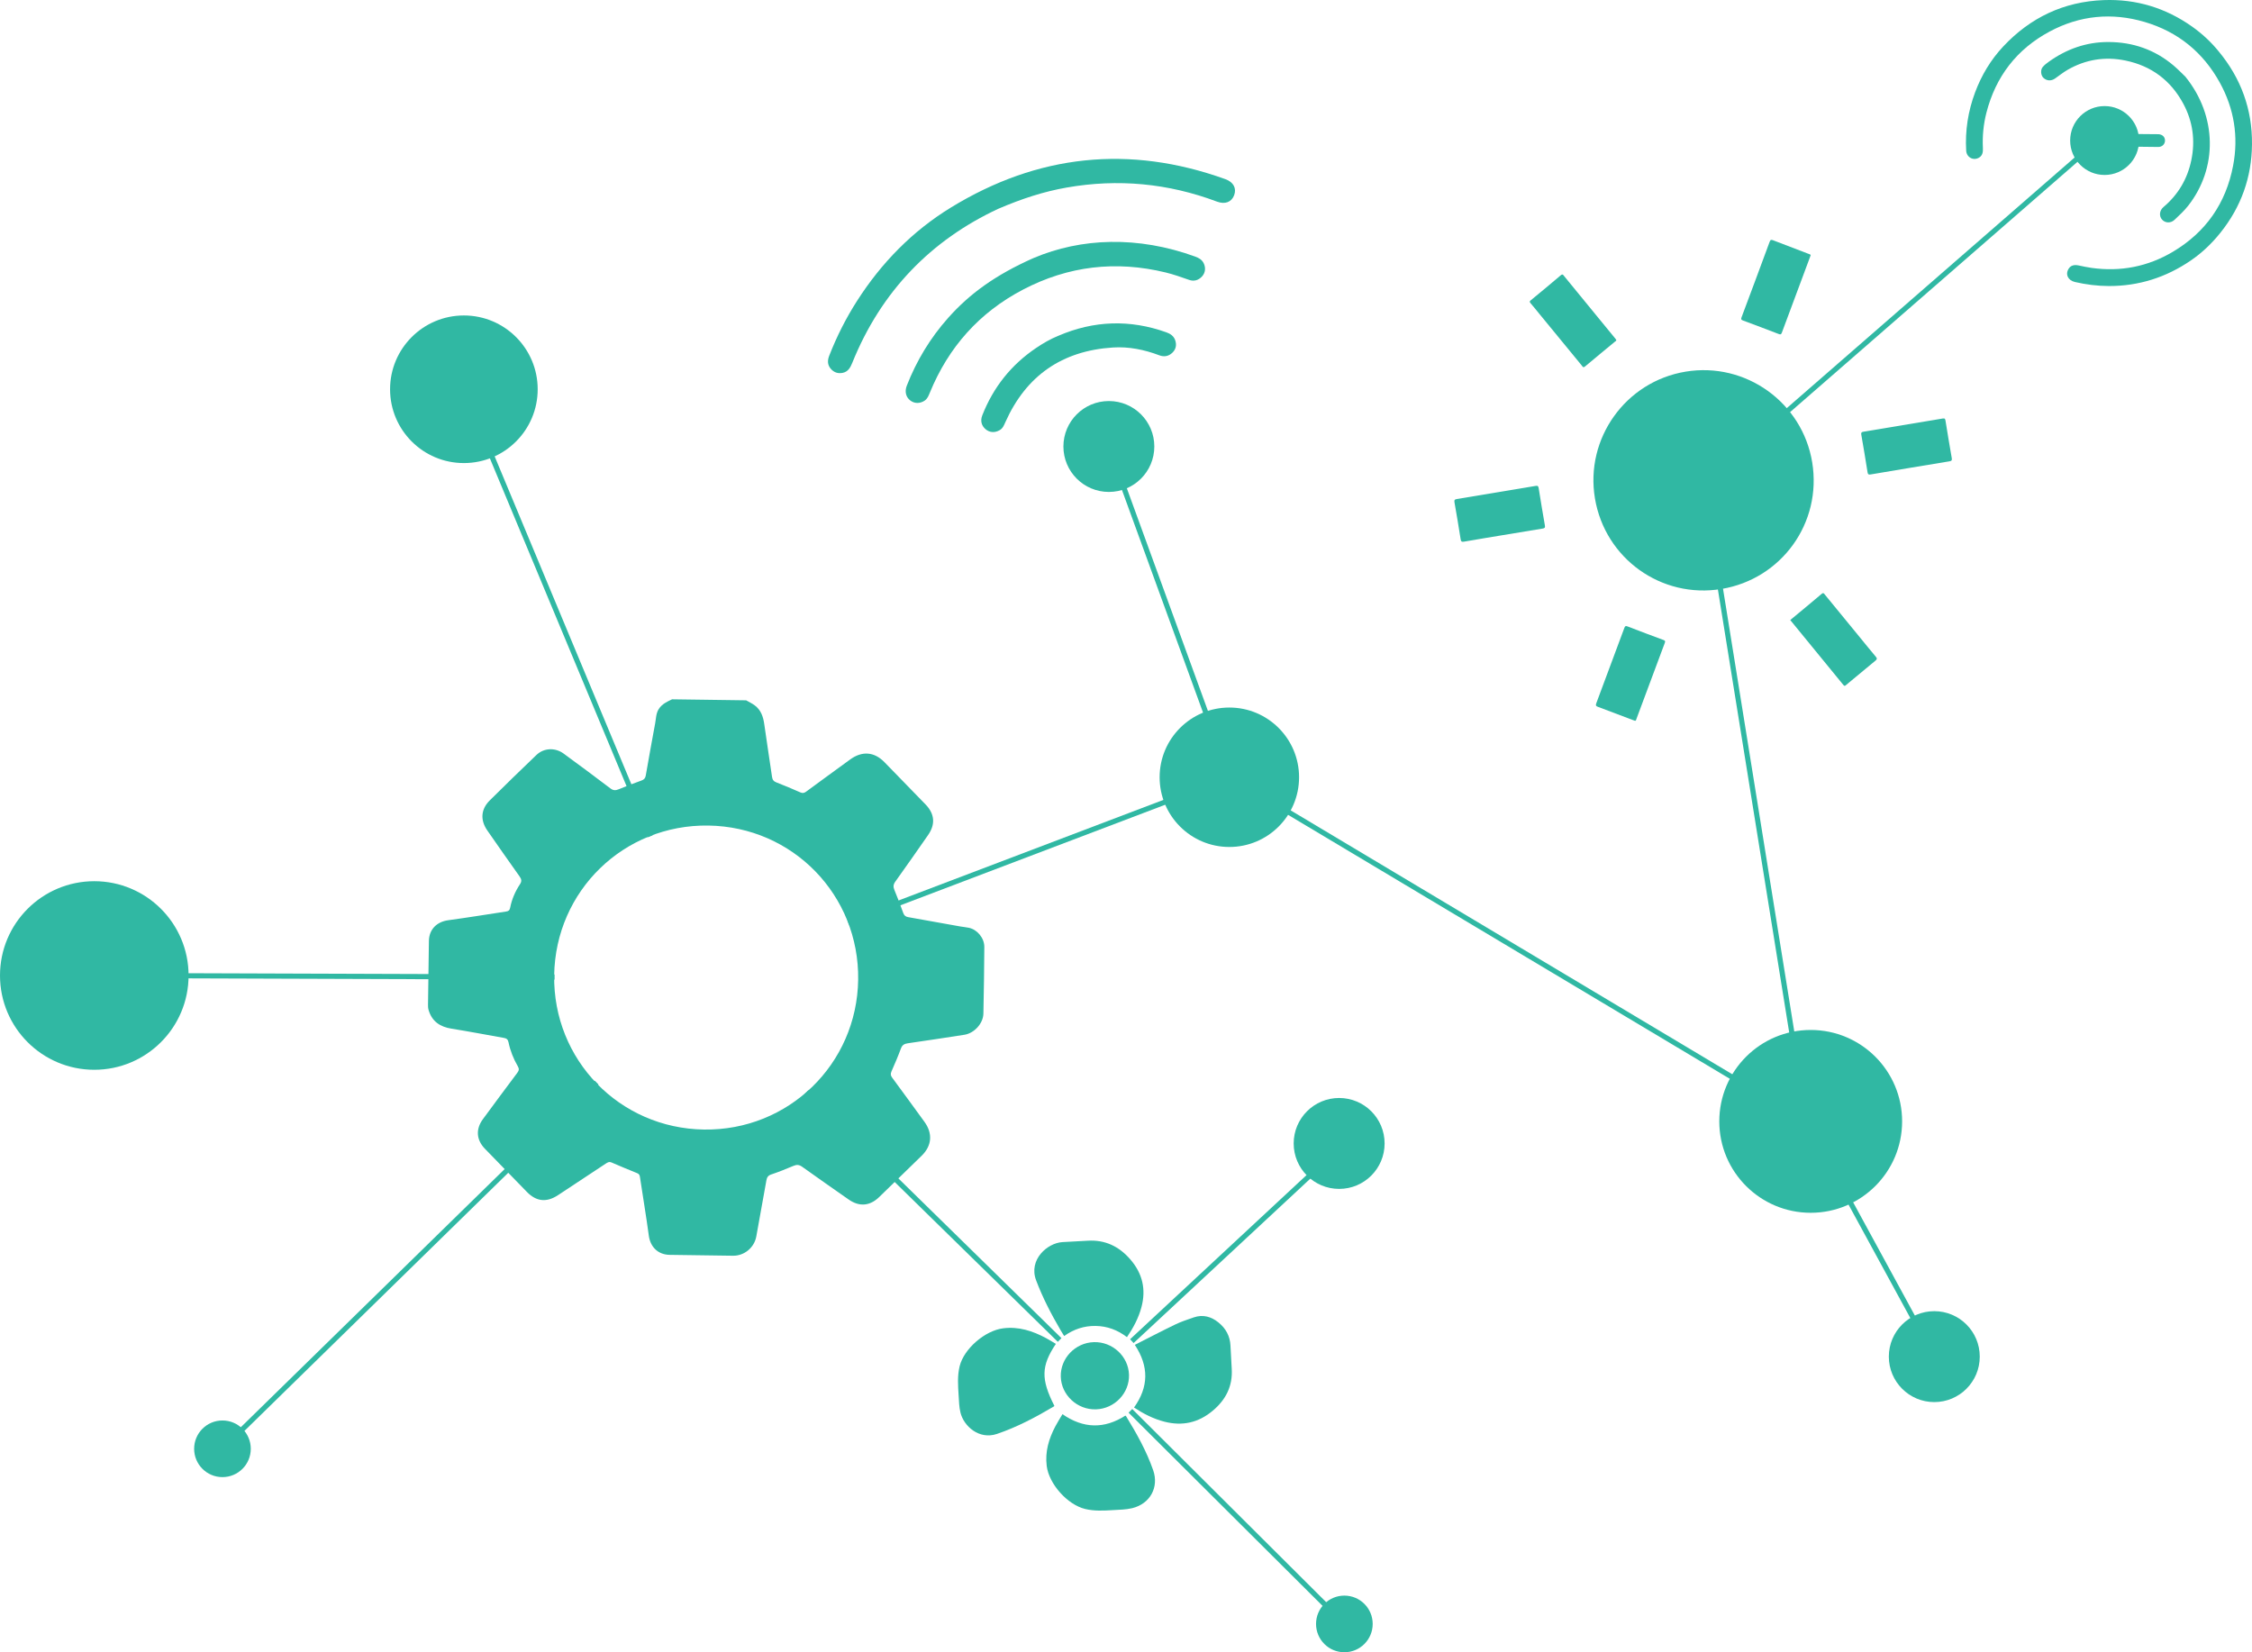 <?xml version="1.0" encoding="UTF-8" standalone="no"?>
<!-- Generator: Adobe Illustrator 23.1.1, SVG Export Plug-In . SVG Version: 6.00 Build 0)  -->

<svg
   xmlns:dc="http://purl.org/dc/elements/1.1/"
   xmlns:cc="http://creativecommons.org/ns#"
   xmlns:rdf="http://www.w3.org/1999/02/22-rdf-syntax-ns#"
   xmlns:svg="http://www.w3.org/2000/svg"
   xmlns="http://www.w3.org/2000/svg"
   xmlns:sodipodi="http://sodipodi.sourceforge.net/DTD/sodipodi-0.dtd"
   xmlns:inkscape="http://www.inkscape.org/namespaces/inkscape"
   version="1.1"
   x="0px"
   y="0px"
   viewBox="0 0 2177.008 1597.297"
   xml:space="preserve"
   id="svg157"
   sodipodi:docname="logo.svg"
   width="2177.008"
   height="1597.297"
   inkscape:version="0.92.4 (5da689c313, 2019-01-14)"><defs
   id="defs161" /><sodipodi:namedview
   pagecolor="#ffffff"
   bordercolor="#666666"
   borderopacity="1"
   objecttolerance="10"
   gridtolerance="10"
   guidetolerance="10"
   inkscape:pageopacity="0"
   inkscape:pageshadow="2"
   inkscape:window-width="1920"
   inkscape:window-height="1025"
   id="namedview159"
   showgrid="false"
   fit-margin-top="0"
   fit-margin-left="0"
   fit-margin-right="0"
   fit-margin-bottom="0"
   inkscape:zoom="0.23548233"
   inkscape:cx="703.39129"
   inkscape:cy="1317.2666"
   inkscape:window-x="1920"
   inkscape:window-y="0"
   inkscape:window-maximized="1"
   inkscape:current-layer="svg157" />
<style
   type="text/css"
   id="style2">
	.st0{fill:#30B8A3;}
	.st1{display:none;}
	.st2{display:inline;}
	.st3{fill:#005B9D;}
	.st4{display:inline;fill:#005B9D;}
	.st5{display:inline;fill:none;stroke:#005B9D;stroke-width:5;stroke-miterlimit:10;}
	.st6{fill:#FFFFFF;}
	.st7{fill:none;stroke:#30B8A3;stroke-width:5;stroke-miterlimit:10;}
</style>
<g
   id="Layer_1"
   transform="translate(-1474.55,-1644.043)">
	<g
   id="g64">
		<g
   id="g18">
			<path
   class="st0"
   d="m 3226.39,2090.93 c 9.67,58.71 -29.72,112.87 -87.66,122.49 -58.18,9.66 -112.62,-29.46 -122.35,-87.55 -9.71,-57.99 29.61,-112.97 87.65,-122.55 57.95,-9.58 112.82,29.71 122.36,87.61 z"
   id="path4"
   inkscape:connector-curvature="0"
   style="fill:#30b8a3" />
			<path
   class="st0"
   d="m 3320.79,2096.35 c -12.62,2.1 -25.24,4.15 -37.84,6.35 -2.03,0.35 -2.72,-0.02 -3.05,-2.14 -1.9,-12.1 -3.93,-24.19 -6.03,-36.26 -0.34,-1.94 0.07,-2.57 2.05,-2.89 25.56,-4.18 51.11,-8.43 76.64,-12.77 2.2,-0.37 2.44,0.5 2.72,2.21 1.94,11.99 3.9,23.97 6.01,35.93 0.39,2.23 -0.1,2.91 -2.33,3.26 -12.73,2.02 -25.45,4.19 -38.17,6.31 z"
   id="path6"
   inkscape:connector-curvature="0"
   style="fill:#30b8a3" />
			<path
   class="st0"
   d="m 3224.96,1890.59 c -0.28,0.81 -0.47,1.42 -0.69,2.02 -9.08,24.32 -18.18,48.63 -27.18,72.98 -0.74,2 -1.56,1.92 -3.23,1.28 -11.41,-4.39 -22.83,-8.73 -34.3,-12.95 -1.86,-0.68 -2.15,-1.29 -1.45,-3.15 9.12,-24.29 18.18,-48.6 27.14,-72.95 0.77,-2.08 1.55,-2.2 3.39,-1.49 11.3,4.39 22.64,8.68 33.96,13.02 0.83,0.31 1.79,0.47 2.36,1.24 z"
   id="path8"
   inkscape:connector-curvature="0"
   style="fill:#30b8a3" />
			<path
   class="st0"
   d="m 3036.93,1972.49 c 0.4,1.04 -0.57,1.31 -1.06,1.72 -9.65,8.02 -19.38,15.94 -28.96,24.03 -2.04,1.72 -2.51,0.07 -3.39,-0.99 -13.55,-16.49 -27.1,-33 -40.64,-49.5 -2.92,-3.56 -5.79,-7.18 -8.8,-10.66 -1.05,-1.21 -0.89,-1.8 0.28,-2.76 9.69,-7.98 19.38,-15.95 28.92,-24.11 1.96,-1.68 2.46,-0.31 3.36,0.78 10.94,13.36 21.87,26.72 32.81,40.08 5.43,6.63 10.88,13.26 16.31,19.89 0.41,0.5 0.78,1.02 1.17,1.52 z"
   id="path10"
   inkscape:connector-curvature="0"
   style="fill:#30b8a3" />
			<path
   class="st0"
   d="m 3055.25,2340.9 c -0.58,-0.2 -1.19,-0.39 -1.79,-0.62 -11.32,-4.28 -22.63,-8.62 -33.98,-12.82 -1.97,-0.73 -2.65,-1.31 -1.8,-3.55 9.13,-24.27 18.17,-48.57 27.15,-72.9 0.69,-1.88 1.35,-2.04 3.14,-1.35 11.5,4.45 23.03,8.8 34.6,13.06 1.7,0.63 1.97,1.12 1.32,2.86 -9.15,24.39 -18.21,48.81 -27.3,73.21 -0.3,0.77 -0.3,1.76 -1.34,2.11 z"
   id="path12"
   inkscape:connector-curvature="0"
   style="fill:#30b8a3" />
			<path
   class="st0"
   d="m 3205.18,2243.46 c 10.17,-8.44 20.29,-16.73 30.25,-25.21 1.97,-1.68 2.47,-0.26 3.36,0.82 10.88,13.26 21.75,26.53 32.62,39.8 5.5,6.72 10.94,13.49 16.54,20.12 1.4,1.66 1.12,2.46 -0.42,3.73 -9.45,7.75 -18.82,15.59 -28.22,23.4 -0.88,0.73 -1.53,1.63 -2.76,0.12 -17.07,-20.94 -34.2,-41.81 -51.37,-62.78 z"
   id="path14"
   inkscape:connector-curvature="0"
   style="fill:#30b8a3" />
			<path
   class="st0"
   d="m 2927.63,2161.33 c -12.62,2.1 -25.25,4.14 -37.84,6.35 -2.26,0.4 -2.91,-0.18 -3.25,-2.37 -1.87,-11.89 -3.84,-23.77 -5.94,-35.62 -0.4,-2.29 0.24,-2.88 2.39,-3.23 25.35,-4.15 50.7,-8.36 76.02,-12.66 2.19,-0.37 2.67,0.28 2.99,2.25 1.91,11.99 3.89,23.98 5.99,35.94 0.37,2.08 -0.11,2.71 -2.18,3.04 -12.74,2.02 -25.45,4.19 -38.18,6.3 z"
   id="path16"
   inkscape:connector-curvature="0"
   style="fill:#30b8a3" />
		</g>
		<g
   id="g26">
			<path
   class="st0"
   d="m 2439.57,1845.9 c -64.9,30.24 -113.19,79.7 -141.04,148.71 -1.86,4.61 -4.05,8.82 -9.38,9.89 -4.52,0.91 -8.48,-0.39 -11.56,-4.02 -3.28,-3.87 -3.16,-8.12 -1.43,-12.54 7.26,-18.6 16.21,-36.35 26.99,-53.16 23.56,-36.77 53.53,-67.41 90.72,-90.17 83.88,-51.33 172.46,-60.77 265.26,-27.36 7.82,2.81 10.98,8.82 8.46,15.53 -2.5,6.66 -8.83,9.09 -16.6,6.17 -47.21,-17.71 -95.64,-22.32 -145.32,-13.59 -22.05,3.87 -43.19,10.7 -66.1,20.54 z"
   id="path20"
   inkscape:connector-curvature="0"
   style="fill:#30b8a3" />
			<path
   class="st0"
   d="m 2473.53,1893.56 c 46.23,-19.67 101.01,-21.6 156.47,-1.45 3.39,1.23 6.35,2.86 8.07,6.24 2.22,4.37 1.8,9.31 -1.47,12.88 -3.4,3.72 -7.68,5.08 -12.52,3.39 -7.52,-2.62 -15.02,-5.31 -22.77,-7.19 -48,-11.66 -93.99,-6.34 -137.79,16.58 -42.25,22.11 -72.02,55.59 -90.08,99.62 -1.21,2.95 -2.29,5.94 -5.15,7.8 -4.51,2.94 -9.78,2.87 -13.8,-0.25 -4.18,-3.24 -5.55,-8.6 -3.37,-14.2 9.44,-24.24 22.71,-46.19 40.01,-65.62 20.88,-23.46 45.76,-41.51 82.4,-57.8 z"
   id="path22"
   inkscape:connector-curvature="0"
   style="fill:#30b8a3" />
			<path
   class="st0"
   d="m 2497.63,1968.67 c 34.38,-14.8 69.21,-15.96 104.51,-3.33 3.96,1.42 7.11,3.61 8.5,7.7 1.5,4.45 0.72,8.59 -2.66,11.89 -3.61,3.52 -7.93,4.41 -12.75,2.59 -14.46,-5.45 -29.43,-8.52 -44.85,-7.53 -49.1,3.13 -83.88,27.2 -103.97,72.23 -1.3,2.92 -2.4,5.88 -5.37,7.62 -4.75,2.78 -9.79,2.5 -13.75,-0.87 -3.96,-3.37 -5.23,-8.13 -3.16,-13.4 10.63,-27.12 27.95,-48.92 52.14,-65.2 6.74,-4.55 13.76,-8.62 21.36,-11.7 z"
   id="path24"
   inkscape:connector-curvature="0"
   style="fill:#30b8a3" />
		</g>
		<g
   id="g34">
			<path
   class="st0"
   d="m 3619.27,1693.62 c 21.64,26.1 32.62,56.15 32.28,90.01 -0.32,31.8 -10.45,60.31 -30.39,85.24 -8.3,10.37 -17.78,19.49 -28.7,26.96 -23.9,16.36 -50.33,24.83 -79.42,24.73 -11.02,-0.04 -21.87,-1.42 -32.59,-3.88 -6.91,-1.59 -9.63,-7.56 -6.02,-13.04 1.93,-2.93 5.14,-3.89 9.47,-2.99 4.17,0.87 8.34,1.79 12.55,2.38 28.05,3.89 54.38,-1.16 78.74,-15.66 31.82,-18.95 51.17,-46.87 58.1,-83.11 5.39,-28.15 1,-55.2 -12.81,-80.28 -16.15,-29.33 -40.48,-49.2 -72.69,-58.7 -31.77,-9.37 -62.74,-6.34 -91.83,9.25 -31.76,17.01 -52.18,43.49 -61.15,78.54 -2.86,11.18 -3.96,22.57 -3.39,34.11 0.17,3.58 -0.23,7.06 -3.54,9.14 -5.48,3.45 -12.22,-0.03 -12.61,-6.56 -1.14,-19.42 1.82,-38.23 8.62,-56.45 6.19,-16.56 15.17,-31.52 27.21,-44.36 26.23,-27.96 58.52,-43.34 97.05,-44.8 31.43,-1.19 60,7.52 85.66,25.71 9.53,6.77 18.05,14.67 25.46,23.76 z"
   id="path28"
   inkscape:connector-curvature="0"
   style="fill:#30b8a3" />
			<path
   class="st0"
   d="m 3587.22,1718.25 c 30.83,38.21 31.09,88.37 2.69,124.62 -3.91,4.99 -8.67,9.35 -13.29,13.72 -3.64,3.44 -8.93,3.15 -11.97,-0.2 -3.11,-3.42 -2.63,-8.84 1.31,-12.17 14.18,-11.98 23.13,-27.09 26.91,-45.22 3.99,-19.14 1.52,-37.5 -7.74,-54.73 -12.13,-22.57 -30.96,-36.57 -56,-41.72 -19.67,-4.04 -38.47,-1.03 -55.93,9.06 -4.18,2.42 -7.99,5.48 -11.95,8.27 -3.79,2.68 -8.19,2.45 -11.4,-0.65 -2.45,-2.36 -2.98,-7.58 -0.62,-10.39 1.67,-1.99 3.83,-3.64 5.97,-5.17 17.18,-12.27 36.26,-19.04 57.49,-19 23.71,0.04 44.92,7.36 63.1,22.77 4.54,3.87 8.68,8.2 11.43,10.81 z"
   id="path30"
   inkscape:connector-curvature="0"
   style="fill:#30b8a3" />
			<path
   class="st0"
   d="m 3526.33,1785.76 c -2.61,6.61 -7.25,10.79 -14.22,12.12 -7.68,1.46 -15.51,-2.36 -19.41,-9.38 -3.65,-6.56 -2.35,-15.45 2.91,-21.14 8.73,-9.45 24.45,-6.84 29.8,4.44 0.38,0.79 1.7,1.59 2.59,1.61 8.99,0.2 17.98,0.24 26.98,0.32 2,0.02 4,-0.03 6,0.05 3.97,0.16 6.54,2.7 6.47,6.28 -0.07,3.4 -2.78,6.07 -6.49,6.07 -7.53,-0.01 -15.07,-0.17 -22.6,-0.26 -4.01,-0.05 -8.01,-0.07 -12.03,-0.11 z"
   id="path32"
   inkscape:connector-curvature="0"
   style="fill:#30b8a3" />
		</g>
		<circle
   class="st0"
   cx="3224.96"
   cy="2728.12"
   r="88.37"
   id="circle36"
   style="fill:#30b8a3" />
		<circle
   class="st0"
   cx="2662.96"
   cy="2395.45"
   r="67.4"
   id="circle38"
   style="fill:#30b8a3" />
		<circle
   class="st0"
   cx="2546.49"
   cy="2075.68"
   r="43.94"
   id="circle40"
   style="fill:#30b8a3" />
		<circle
   class="st0"
   cx="2769.1"
   cy="2749.45"
   r="43.95"
   id="circle42"
   style="fill:#30b8a3" />
		<circle
   class="st0"
   cx="1922.98"
   cy="2020.36"
   r="71.35"
   id="circle44"
   style="fill:#30b8a3" />
		<circle
   class="st0"
   cx="1565.7"
   cy="2587.09"
   r="91.15"
   id="circle46"
   style="fill:#30b8a3" />
		<circle
   class="st0"
   cx="3509.07"
   cy="1779.89"
   r="33.3"
   id="circle48"
   style="fill:#30b8a3" />
		<path
   class="st0"
   d="M 2636.67,2809.58"
   id="path50"
   inkscape:connector-curvature="0"
   style="fill:#30b8a3" />
		<circle
   class="st0"
   cx="3344.43"
   cy="2955.55"
   r="43.95"
   id="circle52"
   style="fill:#30b8a3" />
		<circle
   class="st0"
   cx="2774.15"
   cy="3213.96"
   r="27.38"
   id="circle54"
   style="fill:#30b8a3" />
		<circle
   class="st0"
   cx="1689.6"
   cy="3044.65"
   r="27.38"
   id="circle56"
   style="fill:#30b8a3" />
		<g
   id="g62">
			<g
   id="g60">
				<path
   class="st0"
   d="m 2195.83,2321.06 c 2.75,1.59 5.68,2.95 8.22,4.82 6.05,4.45 8.28,10.9 9.29,18.1 2.4,17.08 5.08,34.12 7.55,51.19 0.4,2.76 1.55,4.26 4.29,5.3 7.76,2.95 15.39,6.24 23,9.58 2.17,0.95 3.66,0.78 5.6,-0.65 14.13,-10.45 28.38,-20.74 42.58,-31.12 11.57,-8.45 23.33,-7.55 33.22,2.62 13.21,13.58 26.43,27.15 39.62,40.74 8.97,9.24 9.78,19.3 2.44,29.8 -10.5,15 -20.91,30.07 -31.61,44.92 -2.05,2.84 -2.07,5.09 -0.87,8.04 2.96,7.28 5.88,14.59 8.46,22.01 0.9,2.59 2.22,3.8 4.8,4.25 16.84,2.97 33.66,6.03 50.49,9.03 2.78,0.5 5.62,0.69 8.37,1.3 8.09,1.77 14.87,9.99 14.81,18.52 -0.14,21.48 -0.43,42.96 -0.89,64.44 -0.2,9.48 -8.82,18.94 -18.32,20.43 -18.21,2.85 -36.44,5.6 -54.69,8.23 -3.37,0.49 -5.45,1.6 -6.72,5.06 -2.76,7.51 -5.95,14.88 -9.16,22.21 -1.02,2.32 -0.82,3.91 0.71,5.98 10.46,14.13 20.76,28.38 31.12,42.58 8.25,11.31 7.31,23.22 -2.63,32.9 -13.68,13.32 -27.36,26.64 -41.06,39.94 -9.02,8.75 -19.23,9.56 -29.46,2.39 -14.99,-10.51 -30.05,-20.94 -44.92,-31.62 -2.91,-2.09 -5.25,-2.3 -8.44,-0.94 -7.1,3.01 -14.27,5.88 -21.58,8.34 -3.03,1.02 -4.1,2.79 -4.6,5.55 -3.24,18.15 -6.51,36.29 -9.8,54.43 -1.94,10.71 -11.56,18.69 -22.47,18.57 -20.43,-0.24 -40.87,-0.53 -61.3,-0.85 -11.22,-0.18 -18.66,-7.62 -20.13,-18.6 -2.56,-19 -5.76,-37.92 -8.6,-56.88 -0.28,-1.86 -1.02,-2.82 -2.71,-3.51 -8.24,-3.35 -16.48,-6.72 -24.64,-10.28 -2.33,-1.02 -3.85,-0.13 -5.63,1.05 -15.38,10.2 -30.8,20.35 -46.2,30.52 -11,7.26 -20.93,6.25 -30.07,-3.14 -13.53,-13.89 -27.05,-27.79 -40.56,-41.7 -8.34,-8.59 -9.07,-19 -1.97,-28.63 11.05,-14.98 22.09,-29.97 33.28,-44.85 1.67,-2.22 1.9,-3.81 0.49,-6.23 -4.21,-7.23 -7.3,-14.98 -8.99,-23.16 -0.61,-2.94 -1.94,-3.87 -4.5,-4.32 -16.84,-2.96 -33.63,-6.22 -50.51,-8.9 -11.19,-1.78 -19.06,-6.99 -22.32,-18.22 -0.52,-1.77 -0.52,-3.53 -0.5,-5.31 0.27,-20.44 0.53,-40.87 0.85,-61.3 0.18,-11.16 7.59,-18.54 18.7,-20.04 18.71,-2.51 37.34,-5.61 56.01,-8.42 2.3,-0.35 3.36,-1.15 3.87,-3.78 1.58,-8.08 4.85,-15.62 9.38,-22.47 1.99,-3.01 1.63,-4.96 -0.37,-7.76 -10.49,-14.65 -20.75,-29.47 -31.06,-44.25 -6.99,-10.01 -6.4,-20.49 2.25,-29.1 14.91,-14.84 30.03,-29.46 45.21,-44.01 7.15,-6.85 18.1,-7.3 26.26,-1.3 15.12,11.11 30.24,22.23 45.15,33.61 2.83,2.16 5.04,2.12 7.99,0.93 7.28,-2.96 14.59,-5.89 22.01,-8.46 2.61,-0.91 3.78,-2.25 4.23,-4.83 2.97,-16.84 5.94,-33.68 9.09,-50.48 0.87,-4.62 0.75,-9.46 3.41,-13.73 3.09,-4.97 8.03,-7.16 12.93,-9.52 23.87,0.31 47.74,0.65 71.6,0.98 z m -185.56,265.91 c -1.19,81.66 63.14,147.86 144.83,149.05 81.64,1.19 147.87,-63.18 149.04,-144.85 1.17,-81.67 -63.16,-147.87 -144.84,-149.04 -81.68,-1.17 -147.84,63.13 -149.03,144.84 z"
   id="path58"
   inkscape:connector-curvature="0"
   style="fill:#30b8a3" />
			</g>
		</g>
	</g>
	<g
   class="st1"
   id="g90"
   style="display:none">
		<g
   class="st2"
   id="g88"
   style="display:inline">
			<g
   id="g72">
				<path
   class="st3"
   d="m 3229.3,1491.59 c -5.27,15.81 -21.08,26.35 -36.89,26.35 -15.81,0 -31.62,-10.54 -36.89,-26.35 l -65.86,-226.59 -65.87,226.59 c -5.27,15.81 -21.08,26.35 -36.89,26.35 -15.81,0 -31.62,-10.54 -36.89,-26.35 -13.17,-36.89 -113.3,-339.89 -113.3,-358.34 0,-21.08 18.44,-39.52 39.52,-39.52 15.81,0 31.62,10.54 36.89,26.35 l 73.78,231.86 65.87,-231.86 c 5.27,-15.81 18.44,-26.35 34.25,-26.35 15.81,0 31.62,10.54 34.25,26.35 l 65.87,231.86 73.78,-231.86 c 5.27,-15.81 21.08,-26.35 36.89,-26.35 21.08,0 39.52,18.44 39.52,39.52 5.27,18.45 -94.85,321.45 -108.03,358.34 z"
   id="path66"
   inkscape:connector-curvature="0"
   style="fill:#005b9d" />
				<path
   class="st3"
   d="m 3590.96,1520.57 c -118.57,0 -210.79,-94.85 -210.79,-213.42 0,-118.57 92.22,-213.42 210.79,-213.42 118.57,0 210.79,94.85 210.79,213.42 0,118.57 -89.58,213.42 -210.79,213.42 z m 0,-350.43 c -76.41,0 -129.11,60.6 -129.11,137.01 0,76.41 52.7,137.01 129.11,137.01 76.41,0 129.11,-60.6 129.11,-137.01 0,-76.41 -50.06,-137.01 -129.11,-137.01 z"
   id="path68"
   inkscape:connector-curvature="0"
   style="fill:#005b9d" />
				<path
   class="st3"
   d="m 4742.09,1178.05 h -189.71 v 89.58 h 108.03 c 21.08,0 39.52,18.44 39.52,39.52 0,21.08 -18.44,39.52 -39.52,39.52 h -108.03 v 131.74 c 0,23.71 -18.44,39.52 -42.16,39.52 -23.71,0 -42.16,-18.44 -42.16,-39.52 v -337.26 c 0,-23.71 18.44,-39.52 42.16,-39.52 h 229.23 c 21.08,0 39.52,18.44 39.52,39.52 2.64,21.09 -15.8,36.9 -36.88,36.9 z"
   id="path70"
   inkscape:connector-curvature="0"
   style="fill:#005b9d" />
			</g>
			<g
   id="g78">
				<path
   class="st3"
   d="m 4151.36,1182.39 h -113.3 v 297.73 c 0,23.71 -18.44,42.16 -42.16,42.16 -23.72,0 -39.52,-18.44 -39.52,-42.16 v -297.73 h -115.93 c -21.08,0 -39.52,-18.44 -39.52,-39.52 0,-21.08 15.81,-39.52 39.52,-39.52 h 308.27 c 21.08,0 39.52,18.44 39.52,39.52 2.65,23.71 -15.8,39.52 -36.88,39.52 z"
   id="path74"
   inkscape:connector-curvature="0"
   style="fill:#005b9d" />
				<path
   class="st3"
   d="m 4323.44,1517.94 c -23.71,0 -42.16,-18.44 -42.16,-42.16 v -339.89 c 0,-23.71 18.44,-42.16 42.16,-42.16 23.72,0 39.52,18.44 39.52,42.16 v 339.89 c 0.01,23.71 -18.44,42.16 -39.52,42.16 z"
   id="path76"
   inkscape:connector-curvature="0"
   style="fill:#005b9d" />
			</g>
			<g
   id="g86">
				<path
   class="st3"
   d="m 5036.96,1375.62 c 0,37.86 -0.29,75.72 0.13,113.58 0.18,16.47 -16.82,26.91 -33.45,28.42 -26.5,2.41 -45.48,-9.09 -47.86,-23.99 -0.9,-5.68 -1.84,-11.31 -1.84,-17 -0.05,-68.88 -0.15,-137.77 0.13,-206.65 0.03,-8.36 0.91,-16.84 8.44,-24.28 9.99,-9.89 29.6,-14.85 46.75,-11.27 16.84,3.52 27.64,13.54 27.67,26.04 0.08,38.38 0.03,76.76 0.03,115.15 z"
   id="path80"
   inkscape:connector-curvature="0"
   style="fill:#005b9d" />
				<path
   class="st3"
   d="m 5083.39,1227.37 c 19.61,-26.5 39,-53.18 58.95,-79.43 8.68,-11.42 0.45,-29.11 -12.1,-40.32 -20,-17.88 -41.19,-21.41 -50.81,-12.43 -3.67,3.42 -7.34,6.79 -10.29,10.78 -35.72,48.19 -71.49,96.35 -106.95,144.74 -4.31,5.88 -7.99,12.34 -5.81,22.15 2.89,13.02 16.05,28.47 31.65,36.44 15.32,7.82 29.18,7.41 35.68,-1.33 19.95,-26.82 39.8,-53.72 59.68,-80.6 z"
   id="path82"
   inkscape:connector-curvature="0"
   style="fill:#005b9d" />
				<path
   class="st3"
   d="m 4908.33,1227.37 c -19.61,-26.5 -39,-53.18 -58.95,-79.43 -8.68,-11.42 -0.45,-29.11 12.1,-40.32 20,-17.88 41.19,-21.41 50.81,-12.43 3.67,3.42 7.34,6.79 10.29,10.78 35.72,48.19 71.49,96.35 106.95,144.74 4.31,5.88 7.99,12.34 5.81,22.15 -2.89,13.02 -16.05,28.47 -31.65,36.44 -15.32,7.82 -29.18,7.41 -35.68,-1.33 -19.95,-26.82 -39.79,-53.72 -59.68,-80.6 z"
   id="path84"
   inkscape:connector-curvature="0"
   style="fill:#005b9d" />
			</g>
		</g>
	</g>
	<g
   id="Layer_3"
   class="st1"
   style="display:none">
		<g
   class="st2"
   id="g98"
   style="display:inline">
			<path
   class="st3"
   d="m 1924.42,2872.83 c -32.05,14.94 -55.9,39.36 -69.66,73.44 -0.92,2.28 -2,4.35 -4.63,4.88 -2.23,0.45 -4.19,-0.19 -5.71,-1.98 -1.62,-1.91 -1.56,-4.01 -0.71,-6.19 3.59,-9.19 8.01,-17.95 13.33,-26.26 11.64,-18.16 26.44,-33.29 44.81,-44.54 41.43,-25.35 85.17,-30.01 131.01,-13.51 3.86,1.39 5.42,4.36 4.18,7.67 -1.24,3.29 -4.36,4.49 -8.2,3.05 -23.32,-8.75 -47.24,-11.02 -71.77,-6.71 -10.89,1.91 -21.33,5.29 -32.65,10.15 z"
   id="path92"
   inkscape:connector-curvature="0"
   style="fill:#005b9d" />
			<path
   class="st3"
   d="m 1941.2,2896.36 c 22.83,-9.72 49.89,-10.67 77.28,-0.72 1.67,0.61 3.14,1.41 3.99,3.08 1.1,2.16 0.89,4.6 -0.72,6.36 -1.68,1.84 -3.79,2.51 -6.18,1.68 -3.72,-1.3 -7.42,-2.62 -11.25,-3.55 -23.71,-5.76 -46.42,-3.13 -68.05,8.19 -20.87,10.92 -35.57,27.45 -44.49,49.2 -0.6,1.46 -1.13,2.93 -2.55,3.85 -2.23,1.45 -4.83,1.42 -6.82,-0.13 -2.06,-1.6 -2.74,-4.25 -1.66,-7.01 4.66,-11.97 11.21,-22.81 19.76,-32.41 10.3,-11.58 22.59,-20.49 40.69,-28.54 z"
   id="path94"
   inkscape:connector-curvature="0"
   style="fill:#005b9d" />
			<path
   class="st3"
   d="m 1953.1,2933.46 c 16.98,-7.31 34.18,-7.88 51.62,-1.65 1.96,0.7 3.51,1.78 4.2,3.8 0.74,2.2 0.36,4.24 -1.31,5.87 -1.78,1.74 -3.92,2.18 -6.3,1.28 -7.14,-2.69 -14.54,-4.21 -22.15,-3.72 -24.25,1.55 -41.43,13.44 -51.35,35.67 -0.64,1.44 -1.18,2.9 -2.65,3.76 -2.35,1.38 -4.83,1.23 -6.79,-0.43 -1.96,-1.66 -2.58,-4.02 -1.56,-6.62 5.25,-13.39 13.8,-24.16 25.75,-32.2 3.32,-2.23 6.78,-4.24 10.54,-5.76 z"
   id="path96"
   inkscape:connector-curvature="0"
   style="fill:#005b9d" />
		</g>
		<circle
   class="st4"
   cx="2203.15"
   cy="3246.68"
   r="43.65"
   id="circle100"
   style="display:inline;fill:#005b9d" />
		<path
   class="st5"
   d="m 1785.98,3238.88 249.2,-94.64 c 57.14,34.15 114.29,68.29 171.43,102.44"
   id="path102"
   inkscape:connector-curvature="0"
   style="display:inline;fill:none;stroke:#005b9d;stroke-width:5;stroke-miterlimit:10" />
		<circle
   class="st4"
   cx="2034.75"
   cy="3144.24"
   r="33.29"
   id="circle104"
   style="display:inline;fill:#005b9d" />
		<line
   class="st5"
   x1="2034.75"
   y1="3144.24"
   x2="1977.23"
   y2="2986.31"
   id="line106"
   style="display:inline;fill:none;stroke:#005b9d;stroke-width:5;stroke-miterlimit:10" />
		<circle
   class="st4"
   cx="1977.23"
   cy="2986.31"
   r="21.7"
   id="circle108"
   style="display:inline;fill:#005b9d" />
		<g
   class="st2"
   id="g116"
   style="display:inline">
			<g
   id="g112">
				<path
   class="st3"
   d="m 1798.42,3156.89 c 0.84,0.49 1.74,0.9 2.52,1.47 1.85,1.36 2.53,3.34 2.84,5.54 0.73,5.22 1.55,10.44 2.31,15.66 0.12,0.84 0.47,1.3 1.31,1.62 2.37,0.9 4.71,1.91 7.04,2.93 0.66,0.29 1.12,0.24 1.71,-0.2 4.32,-3.2 8.68,-6.35 13.02,-9.52 3.54,-2.59 7.14,-2.31 10.16,0.8 4.04,4.15 8.08,8.31 12.12,12.46 2.74,2.83 2.99,5.91 0.75,9.12 -3.21,4.59 -6.4,9.2 -9.67,13.74 -0.63,0.87 -0.63,1.56 -0.27,2.46 0.91,2.23 1.8,4.46 2.59,6.73 0.28,0.79 0.68,1.16 1.47,1.3 5.15,0.91 10.3,1.85 15.45,2.76 0.85,0.15 1.72,0.21 2.56,0.4 2.47,0.54 4.55,3.06 4.53,5.67 -0.04,6.57 -0.13,13.14 -0.27,19.71 -0.06,2.9 -2.7,5.79 -5.61,6.25 -5.57,0.87 -11.15,1.71 -16.73,2.52 -1.03,0.15 -1.67,0.49 -2.06,1.55 -0.84,2.3 -1.82,4.55 -2.8,6.79 -0.31,0.71 -0.25,1.2 0.22,1.83 3.2,4.32 6.35,8.68 9.52,13.03 2.52,3.46 2.24,7.1 -0.8,10.06 -4.19,4.07 -8.37,8.15 -12.56,12.22 -2.76,2.68 -5.88,2.93 -9.01,0.73 -4.59,-3.22 -9.19,-6.41 -13.74,-9.67 -0.89,-0.64 -1.61,-0.7 -2.58,-0.29 -2.17,0.92 -4.37,1.8 -6.6,2.55 -0.93,0.31 -1.26,0.85 -1.41,1.7 -0.99,5.55 -1.99,11.1 -3,16.65 -0.59,3.28 -3.54,5.72 -6.87,5.68 -6.25,-0.07 -12.5,-0.16 -18.75,-0.26 -3.43,-0.05 -5.71,-2.33 -6.16,-5.69 -0.78,-5.81 -1.76,-11.6 -2.63,-17.4 -0.09,-0.57 -0.31,-0.86 -0.83,-1.07 -2.52,-1.02 -5.04,-2.06 -7.54,-3.14 -0.71,-0.31 -1.18,-0.04 -1.72,0.32 -4.71,3.12 -9.42,6.23 -14.13,9.34 -3.36,2.22 -6.4,1.91 -9.2,-0.96 -4.14,-4.25 -8.28,-8.5 -12.41,-12.76 -2.55,-2.63 -2.78,-5.81 -0.6,-8.76 3.38,-4.58 6.76,-9.17 10.18,-13.72 0.51,-0.68 0.58,-1.17 0.15,-1.91 -1.29,-2.21 -2.23,-4.58 -2.75,-7.08 -0.19,-0.9 -0.59,-1.19 -1.38,-1.32 -5.15,-0.91 -10.29,-1.9 -15.45,-2.72 -3.42,-0.54 -5.83,-2.14 -6.83,-5.57 -0.16,-0.54 -0.16,-1.08 -0.15,-1.62 0.08,-6.25 0.16,-12.5 0.26,-18.75 0.05,-3.41 2.32,-5.67 5.72,-6.13 5.72,-0.77 11.42,-1.72 17.13,-2.57 0.7,-0.11 1.03,-0.35 1.18,-1.16 0.48,-2.47 1.48,-4.78 2.87,-6.87 0.61,-0.92 0.5,-1.52 -0.11,-2.37 -3.21,-4.48 -6.35,-9.01 -9.5,-13.54 -2.14,-3.06 -1.96,-6.27 0.69,-8.9 4.56,-4.54 9.19,-9.01 13.83,-13.46 2.19,-2.1 5.54,-2.23 8.03,-0.4 4.63,3.4 9.25,6.8 13.81,10.28 0.87,0.66 1.54,0.65 2.44,0.28 2.23,-0.9 4.46,-1.8 6.73,-2.59 0.8,-0.28 1.16,-0.69 1.3,-1.48 0.91,-5.15 1.82,-10.3 2.78,-15.44 0.26,-1.41 0.23,-2.9 1.04,-4.2 0.94,-1.52 2.46,-2.19 3.96,-2.91 7.3,0.08 14.6,0.18 21.9,0.28 z m -56.77,81.35 c -0.36,24.98 19.32,45.23 44.31,45.6 24.97,0.36 45.23,-19.33 45.59,-44.31 0.36,-24.98 -19.32,-45.24 -44.31,-45.59 -24.98,-0.37 -45.22,19.3 -45.59,44.3 z"
   id="path110"
   inkscape:connector-curvature="0"
   style="fill:#005b9d" />
			</g>
			<circle
   class="st6"
   cx="1785.98"
   cy="3238.88"
   r="45.57"
   id="circle114"
   style="fill:#ffffff" />
		</g>
	</g>
	<g
   id="g131">
		<g
   id="g129">
			<path
   class="st0"
   d="m 2570.82,3004.74 c 14.19,-19.85 14.52,-39.76 0.75,-60.58 13.22,-6.69 26.17,-13.46 39.33,-19.8 5.63,-2.71 11.66,-4.67 17.6,-6.72 8.98,-3.1 17.03,-0.77 24.07,4.98 7.02,5.73 11.05,13.15 11.48,22.29 0.35,7.46 0.75,14.92 1.21,22.37 1.04,16.64 -5.59,29.82 -18.27,40.5 -13.79,11.61 -29.33,15.17 -46.85,10.65 -10.66,-2.73 -20.23,-7.68 -29.32,-13.69 z"
   id="path119"
   inkscape:connector-curvature="0"
   style="fill:#30b8a3" />
			<path
   class="st0"
   d="m 2503.27,2935.63 c -1.28,-2.09 -2.43,-3.89 -3.5,-5.73 -9.03,-15.49 -17.29,-31.3 -23.61,-48.12 -7.52,-20.01 10.9,-36.07 25.42,-36.95 8.14,-0.49 16.29,-0.83 24.43,-1.33 17.04,-1.06 30.49,5.6 41.36,18.22 11.65,13.52 15.19,28.75 10.65,45.88 -2.79,10.52 -7.81,19.95 -14.04,29.11 -9.03,-6.91 -19.03,-10.67 -30.31,-10.83 -11.18,-0.17 -21.2,3.21 -30.4,9.75 z"
   id="path121"
   inkscape:connector-curvature="0"
   style="fill:#30b8a3" />
			<path
   class="st0"
   d="m 2495.26,2943.22 c -14.29,21.33 -14.54,34.18 -1.47,59.88 -0.11,0.19 -0.18,0.44 -0.35,0.54 -17.61,10.44 -35.63,20.04 -55.16,26.64 -17.29,5.84 -32.09,-7.56 -35.27,-20.71 -1.29,-5.33 -1.41,-10.97 -1.76,-16.49 -0.6,-9.48 -1.32,-18.97 1.01,-28.36 4.18,-16.85 24.47,-34.32 41.95,-36.54 15.09,-1.92 28.55,2.5 41.48,9.42 3.2,1.72 6.28,3.68 9.57,5.62"
   id="path123"
   inkscape:connector-curvature="0"
   style="fill:#30b8a3" />
			<path
   class="st0"
   d="m 2501.63,3011.19 c 20.36,14.05 40.46,14.38 60.77,1.41 0.23,0.13 0.5,0.19 0.6,0.35 10.28,16.74 19.86,33.85 26.33,52.42 5.75,16.48 -2.98,32.44 -20.24,36.67 -6.05,1.48 -12.5,1.51 -18.79,1.89 -8.93,0.54 -17.87,1.03 -26.72,-1.1 -17.26,-4.17 -35.02,-24.26 -37.18,-41.62 -1.71,-13.74 2.02,-26.18 8.28,-38.13 2.11,-4.01 4.57,-7.82 6.95,-11.89 z"
   id="path125"
   inkscape:connector-curvature="0"
   style="fill:#30b8a3" />
			<path
   class="st0"
   d="m 2565.95,2973.02 c 0.56,17.72 -13.86,32.88 -31.86,33.49 -18.09,0.62 -33.64,-13.82 -34.09,-31.65 -0.45,-17.74 14.05,-32.82 32.05,-33.32 18,-0.5 33.34,13.74 33.9,31.48 z"
   id="path127"
   inkscape:connector-curvature="0"
   style="fill:#30b8a3" />
		</g>
	</g>
</g>
<g
   id="Layer_2"
   transform="translate(-1474.55,-1644.043)">
	<line
   class="st7"
   x1="2567.31"
   y1="3007.97"
   x2="2774.15"
   y2="3213.96"
   id="line134"
   style="fill:none;stroke:#30b8a3;stroke-width:5;stroke-miterlimit:10" />
	<path
   class="st7"
   d="M 2567.31,3007.97"
   id="path136"
   inkscape:connector-curvature="0"
   style="fill:none;stroke:#30b8a3;stroke-width:5;stroke-miterlimit:10" />
	<line
   class="st7"
   x1="2568.7"
   y1="2940.59"
   x2="2774.15"
   y2="2749.45"
   id="line138"
   style="fill:none;stroke:#30b8a3;stroke-width:5;stroke-miterlimit:10" />
	<path
   class="st7"
   d="m 3513.29,1770.69 -391.92,341.28 c 33.05,205.38 66.1,410.76 99.16,616.14"
   id="path140"
   inkscape:connector-curvature="0"
   style="fill:none;stroke:#30b8a3;stroke-width:5;stroke-miterlimit:10" />
	<path
   class="st7"
   d="m 2294.51,2535.72 369.32,-140.26 c 185.57,110.89 371.13,221.77 556.7,332.66 l 123.9,227.43"
   id="path142"
   inkscape:connector-curvature="0"
   style="fill:none;stroke:#30b8a3;stroke-width:5;stroke-miterlimit:10" />
	<line
   class="st7"
   x1="2662.96"
   y1="2395.45"
   x2="2546.49"
   y2="2075.68"
   id="line144"
   style="fill:none;stroke:#30b8a3;stroke-width:5;stroke-miterlimit:10" />
	<line
   class="st7"
   x1="2103.15"
   y1="2452.51"
   x2="1922.98"
   y2="2020.36"
   id="line146"
   style="fill:none;stroke:#30b8a3;stroke-width:5;stroke-miterlimit:10" />
	<line
   class="st7"
   x1="2010.59"
   y1="2588.59"
   x2="1565.7"
   y2="2587.09"
   id="line148"
   style="fill:none;stroke:#30b8a3;stroke-width:5;stroke-miterlimit:10" />
	<g
   id="g152">
		<line
   class="st7"
   x1="2254.21"
   y1="2699.76"
   x2="2498.89"
   y2="2939.45"
   id="line150"
   style="fill:none;stroke:#30b8a3;stroke-width:5;stroke-miterlimit:10" />
	</g>
	<line
   class="st7"
   x1="2051.35"
   y1="2690.67"
   x2="1689.6"
   y2="3044.65"
   id="line154"
   style="fill:none;stroke:#30b8a3;stroke-width:5;stroke-miterlimit:10" />
</g>
</svg>